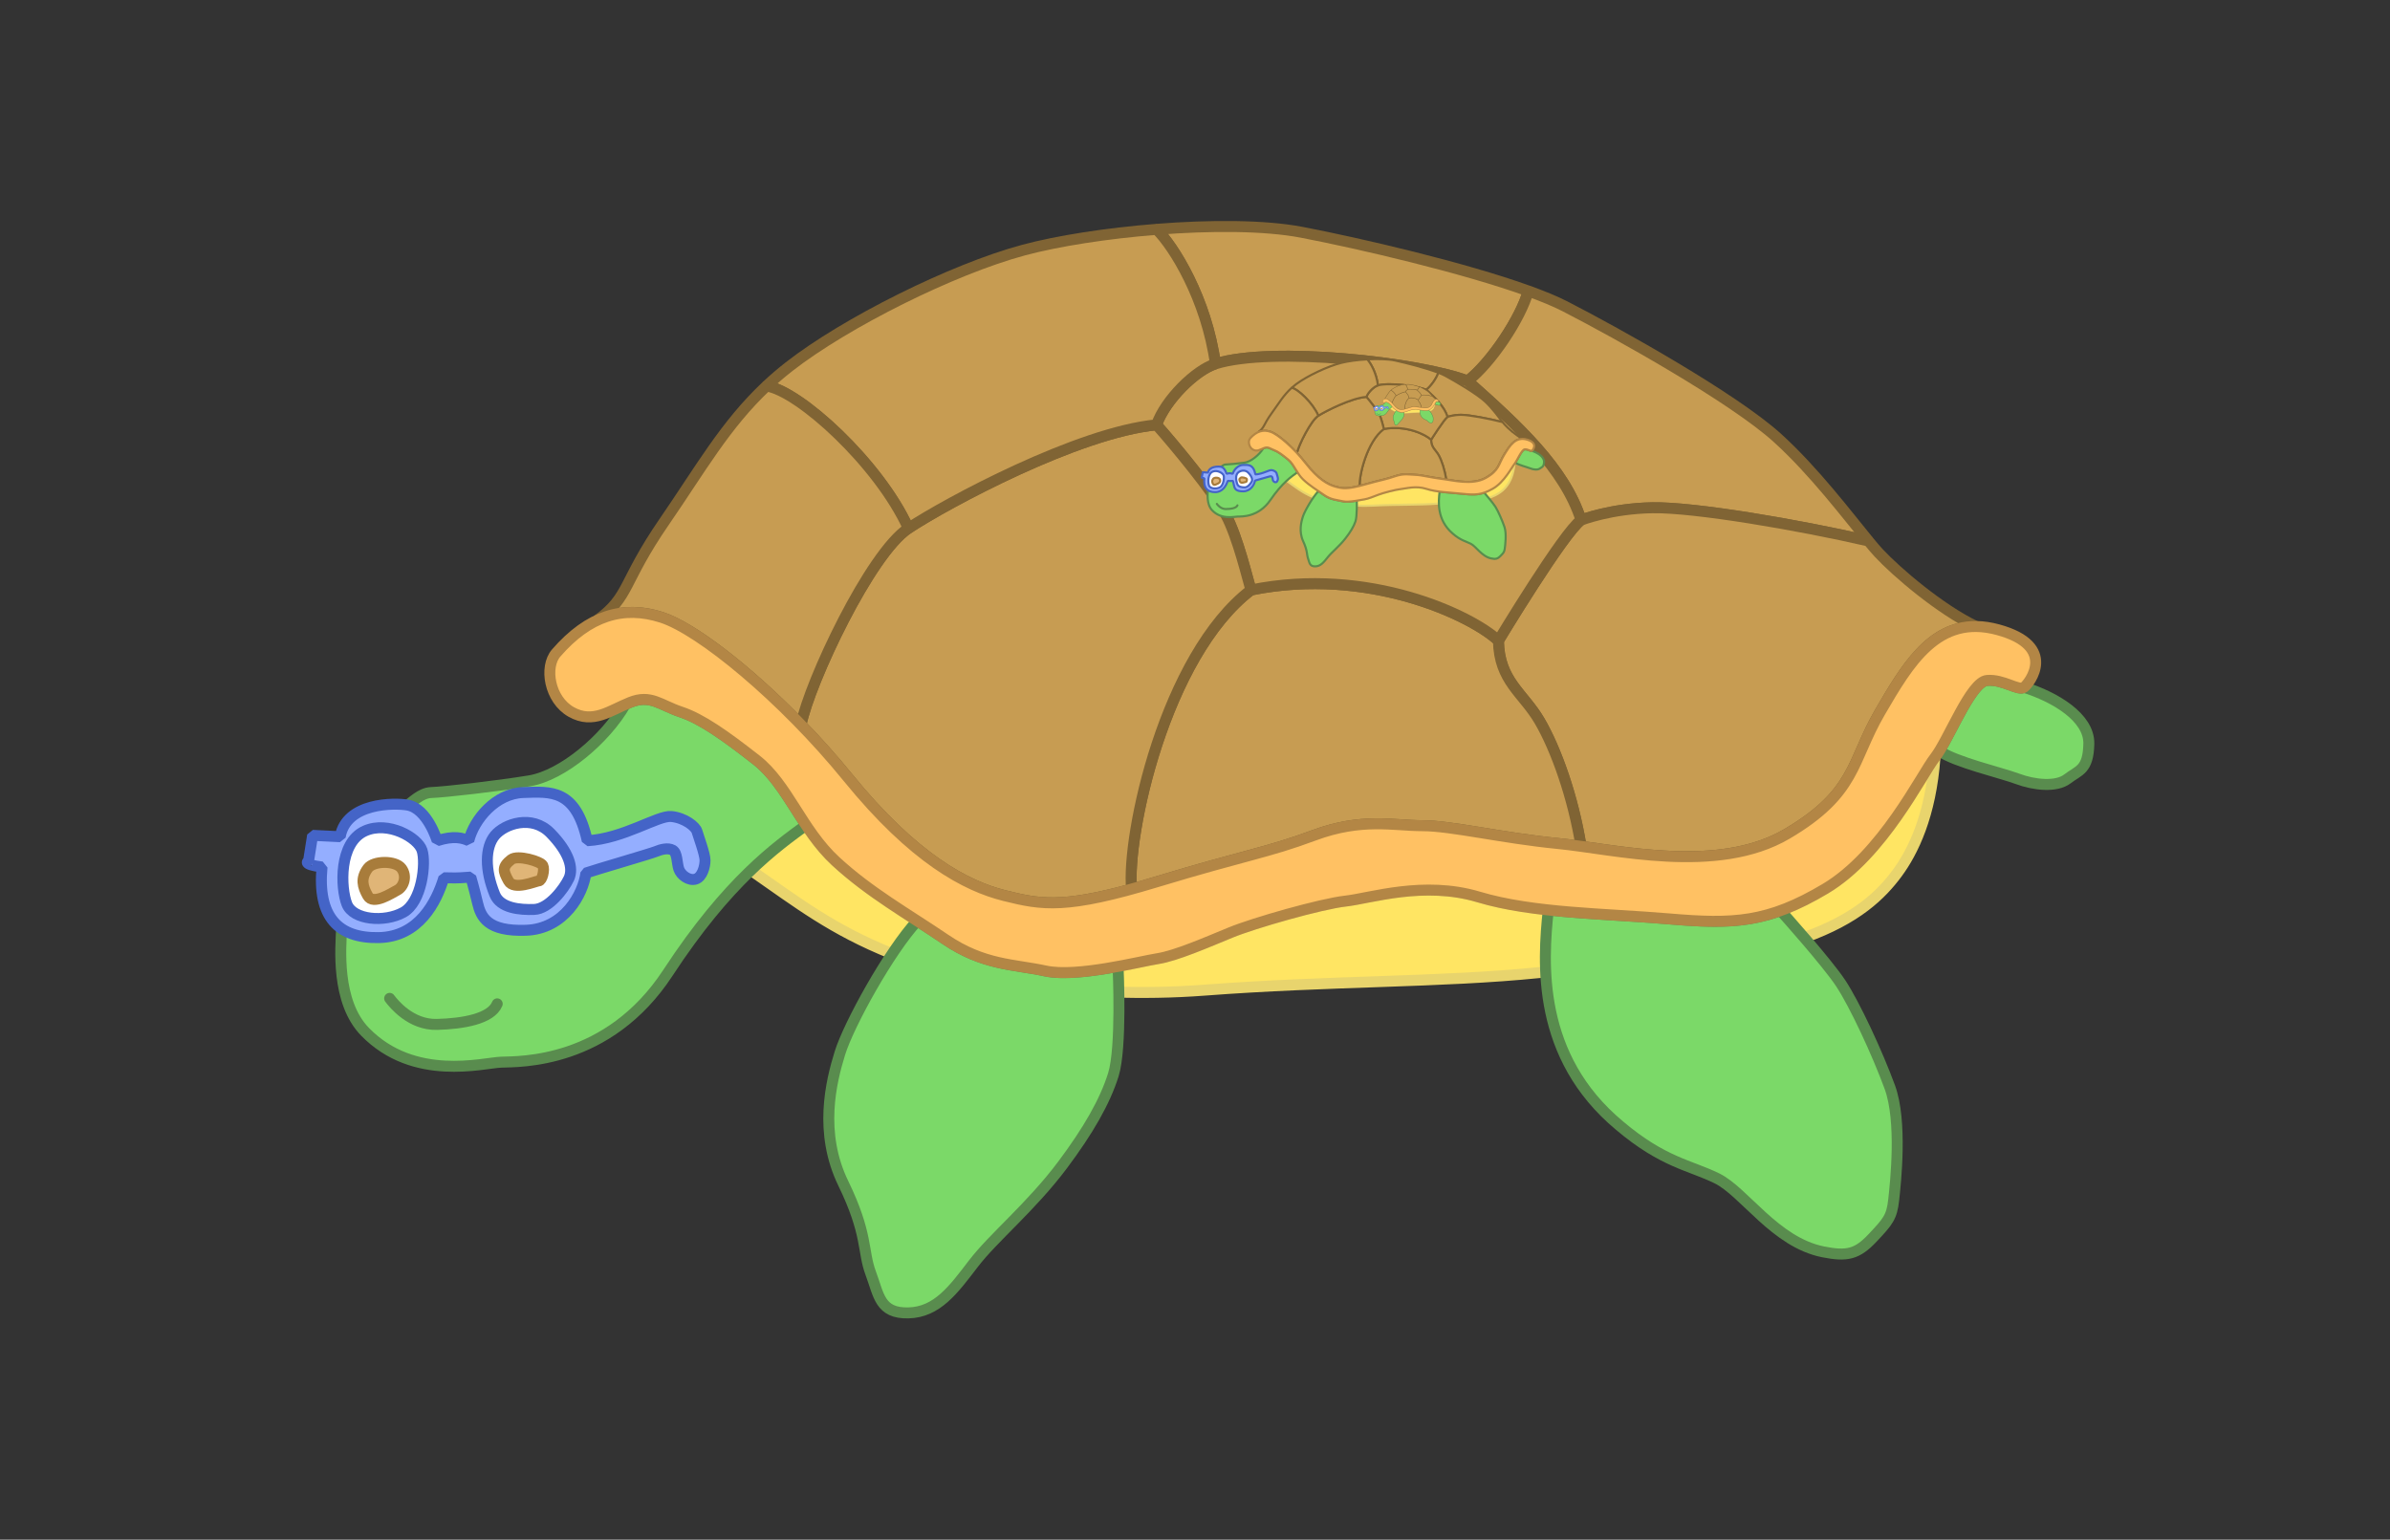 <?xml version="1.0" encoding="utf-8"?>
<!-- Generator: Adobe Illustrator 15.0.2, SVG Export Plug-In . SVG Version: 6.00 Build 0)  -->
<!DOCTYPE svg PUBLIC "-//W3C//DTD SVG 1.1//EN" "http://www.w3.org/Graphics/SVG/1.1/DTD/svg11.dtd">
<svg version="1.1" id="Layer_1" xmlns="http://www.w3.org/2000/svg" xmlns:xlink="http://www.w3.org/1999/xlink" x="0px" y="0px"
	 width="691.389px" height="445.445px" viewBox="0 0 691.389 445.445" enable-background="new 0 0 691.389 445.445"
	 xml:space="preserve">
<rect x="0" y="0" width="691.389" height="445.445" fill="#333333" stroke="none"/>
<path fill="none" d="M262.339,392.082c-23.286,0.002-34.881-50.873-34.819-68.301c0.422-15.361,4.748-29.513,12.978-42.453
	c-22.564-11.746-17.836-22.519-36.992,6.769c-13.286,20.302-34.183,30.54-58.077,31.435c-17.995,1.203-34.67,1.77-48.559-12.438
	c-6.596-6.746-23.144-52.666-19.346-62.215c9.735-32.193,47.363-18.244,76.669-32.102c-23.958-24.18,60.294-113.74,82.221-126.987
	c59.667-36.047,129.172-39.863,193.439-19.025c45.016,14.596,87.002,40.742,116.67,77.685c19.591,19.365,70.608,39.2,69.989,70.953
	c-0.388,19.583-20.494,27.655-37.172,21.397c-14.278-5.354-21.872,29.09-38.045,38.887c30.263,41.492,17.477,139.76-43.622,81.707
	c-18.969-18.018-44.092-20.113-56.354-47.555c-12.853-28.76-74.174-11.157-105.534-10.52
	C334.57,328.835,294.789,388.449,262.339,392.082z"/>
<g>
	<g id="levels_0_x2C_1_x2C_2">
		<g>
			<path fill="#FFE563" stroke="#E8D46D" stroke-width="3.172" stroke-linejoin="bevel" stroke-miterlimit="10" d="
				M559.748,219.142c-3.965,5.066-15.066,28.062-31.718,37.975c-16.652,9.912-26.563,10.309-45.198,8.723
				s-39.252-1.586-55.111-6.344c-15.858-4.758-31.321,0.397-38.458,1.189c-7.137,0.794-26.563,6.344-33.304,9.119
				s-15.859,6.74-21.014,7.533c-5.155,0.793-23.392,5.549-32.512,3.568c-9.119-1.982-17.842-1.586-28.943-9.119
				c-11.102-7.533-21.806-13.479-31.718-22.599s-13.877-22.203-22.995-29.339c-9.119-7.137-15.859-11.894-21.806-13.876
				c-5.947-1.983-8.723-5.155-14.67-2.776c3.232,8.032,22.593,40.032,35.483,48.958c12.89,8.931,22.96,16.835,40.327,23.783
				c17.365,6.951,53.842,13.295,90.318,10.519c36.477-2.774,68.59-2.211,96.74-5.074c28.15-2.858,61.546-4.701,76.765-10.123
				c15.218-5.42,22.329-12.469,26.901-18.658C553.404,246.412,558.558,235.88,559.748,219.142z"/>
			<path fill="#7BD968" stroke="#598C4E" stroke-width="3.172" stroke-linejoin="bevel" stroke-miterlimit="10" d="M98.819,268.658
				c-0.209,5.161-1.758,21.109,6.81,29.872c14.164,14.489,34.074,8.956,39.333,8.761c5.258-0.193,30.959,0.588,48.292-25.901
				c17.33-26.493,31.349-36.408,39.914-42.668c-4.663-6.985-8.422-14.203-14.391-18.87c-9.119-7.137-15.859-11.894-21.806-13.876
				c-5.947-1.983-8.723-5.154-14.67-2.775c-0.472,0.191-0.936,0.387-1.396,0.592c-5.763,10.041-18.226,20.549-27.766,22.111
				c-9.542,1.558-24.29,3.224-28.43,3.386c-3.114,0.117-5.645,3.041-6.813,3.627C109.546,238.681,99.362,255.246,98.819,268.658z"/>
			<path fill="#7BD968" stroke="#598C4E" stroke-width="3.172" stroke-linejoin="bevel" stroke-miterlimit="10" d="
				M323.459,279.585c-7.152,1.32-15.662,2.484-21.025,1.32c-9.119-1.982-17.842-1.586-28.943-9.119
				c-2.744-1.861-5.462-3.629-8.147-5.363c-8.108,8.734-19.802,29.945-22.381,38.271c-2.579,8.328-6.146,22.996,0.99,37.666
				c7.136,14.67,5.55,19.627,7.929,25.969c2.379,6.344,2.576,11.699,10.904,11.498c8.329-0.199,13.059-6.74,18.823-14.273
				c5.763-7.533,16.728-16.449,25.784-28.547c7.345-9.814,12.242-18.268,14.688-26.107c2.446-7.842,1.38-30.648,1.38-30.648v-0.666
				H323.459L323.459,279.585z"/>
			<path fill="#7BD968" stroke="#598C4E" stroke-width="3.172" stroke-linejoin="bevel" stroke-miterlimit="10" d="
				M561.034,217.252c3.958-6.437,9.509-20.042,13.781-20.4c4.758-0.396,9.118,3.172,10.703,1.983
				c8.878,2.781,18.896,8.674,18.746,16.329c-0.151,7.658-2.945,7.663-6.185,10.166c-3.24,2.504-9.721,1.77-14.435,0
				C578.93,223.558,565.667,220.514,561.034,217.252z"/>
			<path fill="#7BD968" stroke="#598C4E" stroke-width="3.172" stroke-linejoin="bevel" stroke-miterlimit="10" d="
				M515.543,263.275c-10.25,3.823-19.186,3.717-32.712,2.564c-11.421-0.973-23.581-1.351-34.937-2.59
				c-1.616,15.306-3.42,42.387,20.605,62.389c12.641,10.693,20.285,11.395,28.199,15.277c7.914,3.885,16.775,18.461,30.692,21.25
				c6.942,1.387,9.863,0.697,14.309-4.027c4.448-4.727,5.556-5.973,6.114-10.971c0.554-5.006,2.495-22.787-1.115-32.643
				c-3.611-9.859-10.142-23.888-14.168-30.002c-4.026-6.111-16.981-20.555-16.981-20.555v-0.694L515.543,263.275L515.543,263.275z"
				/>
			<path fill="#94AEFF" stroke="#4464C7" stroke-width="3.172" stroke-linejoin="bevel" stroke-miterlimit="10" d="M117.893,232.91
				c5.757,1.002,8.567,10.318,8.567,10.318c4.87-1.559,7.4-0.781,9.15,0c1.558-6.229,7.79-13.678,15.774-13.945
				c7.984-0.266,15.191-1.047,18.498,13.945c10.515-0.582,20.442-7.398,24.337-7.01c3.895,0.391,7.01,2.922,7.4,4.283
				c0.39,1.363,2.339,6.623,2.339,8.377s-0.778,4.869-2.726,5.453c-1.947,0.586-4.284-1.168-4.867-2.92
				c-0.584-1.754-0.391-4.678-1.752-5.457c-1.359-0.775-3.505-0.197-4.868,0.391c-1.364,0.588-18.108,5.445-20.253,6.226
				c-0.78,6.048-6.232,16.169-17.33,16.56c-11.098,0.391-13.047-3.782-14.019-7.926c-0.974-4.148-1.949-7.457-1.949-7.457
				c-5.258,0.392-4.286,0.196-7.79,0.196c-2.14,7.011-7.206,17.106-18.887,17.313c-11.682,0.209-17.719-6.018-16.358-20.428
				c-6.035-0.779-3.895-1.756-3.895-1.756c1.168-7.4,1.168-7.4,1.168-7.4l7.984,0.392
				C100.173,232.128,114.116,232.253,117.893,232.91z"/>
			<path fill="#FFFFFF" stroke="#4464C7" stroke-width="3.172" stroke-linejoin="bevel" stroke-miterlimit="10" d="
				M105.584,240.391c6.712-2.983,15.297,1.912,16.503,5.608c1.205,3.703,0,14.971-5.433,17.959
				c-5.435,2.99-14.493,2.215-16.304-2.394C98.539,256.962,97.937,243.792,105.584,240.391z"/>
			<path fill="#E0B577" stroke="#A87C3B" stroke-width="3.172" stroke-linejoin="bevel" stroke-miterlimit="10" d="
				M106.405,251.212c1.637-2.229,7.984-2.336,9.735,0c1.75,2.336,0.587,5.377-1.168,6.291c-1.753,0.914-7.009,4.422-8.567,1.688
				C104.849,256.466,104.264,254.137,106.405,251.212z"/>
			<path fill="#FFFFFF" stroke="#4464C7" stroke-width="3.172" stroke-linejoin="bevel" stroke-miterlimit="10" d="
				M143.141,258.805c-2.966-7.261-2.803-13.675,0-17.082c2.805-3.401,10.771-6.161,16.1-0.704c5.332,5.467,6.734,10.135,5.332,13.13
				c-1.403,2.992-5.808,8.794-10.015,8.957C150.35,263.268,144.75,262.736,143.141,258.805z"/>
			<path fill="#E0B577" stroke="#A87C3B" stroke-width="3.172" stroke-linejoin="bevel" stroke-miterlimit="10" d="
				M147.881,248.683c1.849-1.456,8.567,0.52,9.152,1.719c0.583,1.199-0.193,4.398-1.168,4.453c-0.974,0.055-7.203,2.861-8.764,0
				C145.54,251.99,145.156,250.83,147.881,248.683z"/>
			<path fill="#C79C52" stroke="#806434" stroke-width="3.172" stroke-linejoin="bevel" stroke-miterlimit="10" d="M442.102,84.18
				c-18.772-6.77-48.657-13.731-65.526-16.975c-10.715-2.058-26.463-2.088-42.015-0.857c4.945,4.822,14.46,20.087,17.037,38.918
				c16.454-5.154,59.074-0.396,72.952,4.955C431.289,105.07,440.011,91.983,442.102,84.18z"/>
			<path fill="#C79C52" stroke="#806434" stroke-width="3.172" stroke-linejoin="bevel" stroke-miterlimit="10" d="
				M457.379,150.464c-4.831-15.066-18.355-27.357-32.83-40.243c6.74-5.155,15.462-18.238,17.553-26.044
				c4.163,1.504,7.787,2.994,10.598,4.434c15.462,7.93,48.767,26.564,61.454,38.062c10.634,9.634,20.422,22.606,26.356,29.824
				c-20.233-4.668-50.341-9.803-62.436-9.604C465.977,147.093,457.379,150.464,457.379,150.464z"/>
			<path fill="#C79C52" stroke="#806434" stroke-width="3.172" stroke-linejoin="bevel" stroke-miterlimit="10" d="M540.509,156.5
				c-20.233-4.669-50.341-9.804-62.436-9.605c-12.097,0.2-20.695,3.569-20.695,3.569c-5.03,3.568-23.906,34.891-23.906,34.891
				c0.195,11.698,7.138,15.066,11.895,23.194c4.757,8.125,9.71,22.005,12.012,36.302c16.857,2.341,41.85,6.814,59.548-3.596
				c20.221-11.895,18.635-21.014,26.96-35.288c7.249-12.421,14.493-24.844,27.754-24.721l-0.003,0.006
				c-10.312-4.891-22.992-15.726-28.146-21.276C542.653,159.079,541.652,157.898,540.509,156.5z"/>
			<path fill="#C79C52" stroke="#806434" stroke-width="3.172" stroke-linejoin="bevel" stroke-miterlimit="10" d="
				M361.906,170.685c-24.979,19.031-36.079,71.167-34.554,86.537c2.228-0.613,4.618-1.307,7.197-2.088
				c26.168-7.93,31.718-8.325,45.595-13.479c13.877-5.155,22.996-2.776,31.322-2.776s22.996,3.568,39.251,5.156
				c2.029,0.197,4.262,0.482,6.663,0.819c-2.301-14.3-7.255-28.178-12.012-36.305c-4.758-8.125-11.7-11.496-11.895-23.191
				C425.933,178.218,396.002,163.748,361.906,170.685z"/>
			<path fill="#C79C52" stroke="#806434" stroke-width="3.172" stroke-linejoin="bevel" stroke-miterlimit="10" d="
				M424.549,110.221c-13.877-5.354-56.497-10.112-72.952-4.955c-5.69,1.783-14.449,10.309-17.037,17.642
				c4.966,5.551,16.443,19.427,20.011,25.971s6.447,19.122,7.334,21.806c34.097-6.94,64.034,7.533,71.561,14.67
				c0,0,18.876-31.322,23.913-34.891C452.543,135.398,439.023,123.108,424.549,110.221z"/>
			<path fill="#C79C52" stroke="#806434" stroke-width="3.172" stroke-linejoin="bevel" stroke-miterlimit="10" d="
				M334.561,122.908c-22.786,2.182-60.673,22.603-71.775,29.936c-11.102,7.333-28.547,44.405-31.074,56.839
				c4.652,4.801,9.265,9.955,13.629,15.32c19.031,23.392,34.097,31.322,45.199,34.097c10.007,2.503,16.468,3.714,36.812-1.877
				c-1.526-15.37,9.576-67.507,34.554-86.537c-0.892-2.684-3.769-15.263-7.333-21.806
				C351.008,142.335,339.527,128.458,334.561,122.908z"/>
			<path fill="#C79C52" stroke="#806434" stroke-width="3.172" stroke-linejoin="bevel" stroke-miterlimit="10" d="
				M334.561,122.908c-22.786,2.182-60.673,22.603-71.775,29.936c-8.525-18.834-31.718-39.844-41.052-41.167
				c2.029-1.91,4.202-3.78,6.559-5.617c16.256-12.688,47.181-28.15,67.798-33.701c9.902-2.664,24.103-4.875,38.471-6.01
				c4.945,4.822,14.46,20.087,17.037,38.918C345.907,107.049,337.149,115.575,334.561,122.908z"/>
			<path fill="#C79C52" stroke="#806434" stroke-width="3.172" stroke-linejoin="bevel" stroke-miterlimit="10" d="
				M231.712,209.682c-15.644-16.147-31.734-28.317-40.292-31.068c-6.565-2.112-12.735-1.928-18.641,0.827
				c9.516-6.895,7.143-10.738,19.434-28.58c10.508-15.257,17.54-27.901,29.52-39.185c9.335,1.32,32.527,22.333,41.052,41.168
				C251.684,160.176,234.239,197.248,231.712,209.682z"/>
			<path fill="#FFC163" stroke="#B38645" stroke-width="3.172" stroke-linejoin="bevel" stroke-miterlimit="10" d="
				M160.891,188.923c9.464-10.895,19.427-13.877,30.529-10.309c11.102,3.568,34.891,22.996,53.921,46.388
				c19.031,23.393,34.097,31.322,45.199,34.098s17.842,3.965,44.009-3.965c26.168-7.93,31.718-8.326,45.595-13.48
				s22.996-2.775,31.322-2.775s22.996,3.567,39.251,5.154c16.256,1.586,45.992,9.118,66.212-2.775
				c20.222-11.895,18.636-21.014,26.96-35.286c8.326-14.273,16.652-28.546,34.098-23.789c17.445,4.758,9.119,15.463,7.533,16.652
				c-1.587,1.189-5.947-2.379-10.704-1.983c-4.758,0.396-11.103,17.222-15.067,22.29c-3.964,5.063-15.066,28.063-31.718,37.976
				c-16.651,9.911-26.563,10.309-45.198,8.723s-39.252-1.586-55.111-6.344c-15.858-4.759-31.321,0.396-38.458,1.188
				c-7.137,0.794-26.563,6.344-33.304,9.119c-6.739,2.774-15.859,6.739-21.014,7.532c-5.155,0.795-23.392,5.551-32.512,3.569
				c-9.119-1.983-17.842-1.586-28.943-9.118c-11.102-7.533-21.806-13.48-31.718-22.6s-13.877-22.203-22.995-29.339
				c-9.119-7.137-15.859-11.894-21.806-13.876c-5.947-1.983-8.723-5.155-14.67-2.776c-5.947,2.379-10.705,6.343-17.048,2.776
				C158.909,202.403,157.396,192.945,160.891,188.923z"/>
			
				<path fill="#7BD968" stroke="#598C4E" stroke-width="3.172" stroke-linecap="round" stroke-linejoin="bevel" stroke-miterlimit="10" d="
				M112.718,288.835c1.189,1.586,6.147,7.731,13.677,7.533c7.53-0.199,15.662-1.586,17.445-5.947"/>
		</g>
		<g>
			<g>
				<path fill="#FFE563" stroke="#E8D46D" stroke-width="0.609" stroke-linejoin="bevel" stroke-miterlimit="10" d="
					M438.113,134.215c-0.787,0.956-3.004,5.333-6.257,7.156c-3.231,1.843-5.137,1.878-8.704,1.491
					c-3.568-0.378-7.526-0.46-10.55-1.437c-3.028-0.986-6.018-0.058-7.391,0.066c-1.369,0.124-5.127,1.111-6.434,1.618
					c-1.308,0.497-3.073,1.224-4.067,1.354c-0.987,0.133-4.507,0.968-6.254,0.56c-1.733-0.423-3.42-0.385-5.517-1.873
					c-2.108-1.49-4.129-2.676-5.998-4.468c-1.86-1.792-2.573-4.321-4.295-5.729c-1.719-1.408-2.996-2.348-4.135-2.751
					c-1.135-0.406-1.646-1.03-2.803-0.596c0.588,1.559,4.168,7.781,6.607,9.545c2.451,1.763,4.347,3.324,7.643,4.729
					c3.311,1.409,10.293,2.779,17.299,2.393c7.018-0.384,13.172-0.141,18.59-0.578c5.418-0.428,11.84-0.65,14.782-1.633
					c2.949-0.978,4.336-2.296,5.24-3.466C436.775,139.424,437.81,137.428,438.113,134.215z"/>
				<path fill="#7BD968" stroke="#598C4E" stroke-width="0.609" stroke-linejoin="bevel" stroke-miterlimit="10" d="
					M349.421,141.833c-0.066,0.989-0.422,4.042,1.189,5.757c2.652,2.849,6.507,1.866,7.51,1.849
					c1.015-0.018,5.943,0.242,9.379-4.779c3.432-5.012,6.166-6.858,7.83-8.024c-0.865-1.364-1.557-2.766-2.682-3.682
					c-1.722-1.408-2.996-2.347-4.135-2.751c-1.135-0.406-1.646-1.03-2.803-0.596c-0.09,0.039-0.175,0.078-0.266,0.109
					c-1.149,1.904-3.58,3.874-5.422,4.133c-1.836,0.26-4.672,0.527-5.471,0.531c-0.596,0.01-1.102,0.564-1.322,0.672
					C351.601,136.121,349.59,139.264,349.421,141.833z"/>
				<path fill="#7BD968" stroke="#598C4E" stroke-width="0.609" stroke-linejoin="bevel" stroke-miterlimit="10" d="
					M392.507,144.853c-1.387,0.222-3.023,0.413-4.047,0.172c-1.734-0.422-3.42-0.385-5.516-1.873
					c-0.521-0.373-1.03-0.723-1.545-1.065c-1.59,1.646-3.92,5.671-4.453,7.257c-0.526,1.586-1.268,4.391,0.039,7.239
					c1.311,2.842,0.984,3.78,1.416,5.01c0.425,1.229,0.447,2.26,2.043,2.26c1.596-0.007,2.535-1.243,3.67-2.665
					c1.135-1.433,3.279-3.096,5.068-5.379c1.45-1.855,2.422-3.451,2.93-4.952c0.503-1.498,0.388-5.884,0.388-5.884L392.507,144.853z
					"/>
				<path fill="#7BD968" stroke="#598C4E" stroke-width="0.609" stroke-linejoin="bevel" stroke-miterlimit="10" d="M438.36,133.858
					c0.794-1.219,1.915-3.803,2.726-3.858c0.917-0.061,1.747,0.644,2.051,0.425c1.697,0.564,3.59,1.738,3.537,3.205
					c-0.064,1.476-0.604,1.465-1.242,1.922c-0.635,0.478-1.863,0.305-2.763-0.055C441.774,135.142,439.24,134.5,438.36,133.858z"/>
				<path fill="#7BD968" stroke="#598C4E" stroke-width="0.609" stroke-linejoin="bevel" stroke-miterlimit="10" d="M429.44,142.51
					c-1.985,0.694-3.693,0.634-6.289,0.352c-2.184-0.228-4.52-0.352-6.688-0.638c-0.375,2.931-0.839,8.122,3.702,12.066
					c2.379,2.107,3.844,2.258,5.346,3.042c1.505,0.787,3.145,3.62,5.809,4.209c1.328,0.295,1.886,0.171,2.76-0.713
					c0.873-0.895,1.09-1.126,1.22-2.085c0.131-0.951,0.57-4.367-0.078-6.274c-0.649-1.915-1.849-4.628-2.596-5.82
					c-0.752-1.189-3.175-4.015-3.175-4.015L429.44,142.51z"/>
				<path fill="#94AEFF" stroke="#4464C7" stroke-width="0.609" stroke-linejoin="bevel" stroke-miterlimit="10" d="
					M353.231,135.052c1.105,0.212,1.598,2.016,1.598,2.016c0.945-0.281,1.427-0.115,1.768,0.033
					c0.326-1.189,1.553-2.591,3.081-2.605c1.54-0.016,2.929-0.142,3.495,2.757c2.016-0.079,3.955-1.341,4.698-1.25
					c0.746,0.088,1.335,0.587,1.403,0.844c0.063,0.269,0.424,1.287,0.414,1.617c-0.006,0.346-0.168,0.94-0.547,1.037
					c-0.375,0.112-0.808-0.241-0.918-0.574c-0.108-0.342-0.054-0.9-0.324-1.056c-0.254-0.155-0.666-0.052-0.935,0.051
					c-0.26,0.109-3.496,0.974-3.905,1.116c-0.174,1.15-1.26,3.075-3.396,3.103c-2.135,0.038-2.484-0.775-2.658-1.577
					c-0.172-0.802-0.345-1.441-0.345-1.441c-1.013,0.058-0.823,0.023-1.488,0c-0.442,1.343-1.456,3.268-3.698,3.253
					c-2.246-0.014-3.375-1.231-3.064-3.994c-1.149-0.165-0.73-0.349-0.73-0.349c0.254-1.416,0.254-1.416,0.254-1.416l1.529,0.115
					C349.833,134.83,352.511,134.914,353.231,135.052z"/>
				<path fill="#FFFFFF" stroke="#4464C7" stroke-width="0.609" stroke-linejoin="bevel" stroke-miterlimit="10" d="
					M350.832,136.432c1.308-0.539,2.928,0.434,3.155,1.15c0.213,0.708-0.059,2.875-1.129,3.426
					c-1.047,0.548-2.789,0.364-3.111-0.529C349.415,139.588,349.353,137.057,350.832,136.432z"/>
				<path fill="#E0B577" stroke="#A87C3B" stroke-width="0.609" stroke-linejoin="bevel" stroke-miterlimit="10" d="
					M350.949,138.522c0.327-0.431,1.54-0.419,1.866,0.035c0.33,0.457,0.094,1.033-0.252,1.199c-0.332,0.172-1.36,0.824-1.641,0.292
					C350.626,139.518,350.524,139.069,350.949,138.522z"/>
				<path fill="#FFFFFF" stroke="#4464C7" stroke-width="0.609" stroke-linejoin="bevel" stroke-miterlimit="10" d="
					M357.962,140.125c-0.533-1.406-0.477-2.639,0.08-3.28c0.555-0.641,2.089-1.142,3.092-0.067c0.998,1.066,1.256,1.976,0.965,2.54
					c-0.281,0.572-1.145,1.658-1.957,1.682C359.333,141.016,358.265,140.882,357.962,140.125z"/>
				<path fill="#E0B577" stroke="#A87C3B" stroke-width="0.609" stroke-linejoin="bevel" stroke-miterlimit="10" d="
					M358.931,138.202c0.353-0.266,1.641,0.13,1.743,0.368c0.109,0.228-0.044,0.844-0.245,0.851c-0.191,0.004-1.39,0.52-1.68-0.039
					C358.461,138.824,358.394,138.592,358.931,138.202z"/>
				<path fill="#C79C52" stroke="#806434" stroke-width="0.609" stroke-linejoin="bevel" stroke-miterlimit="10" d="M416.077,107.83
					c-3.577-1.38-9.28-2.839-12.508-3.535c-2.047-0.43-5.071-0.506-8.062-0.329c0.935,0.943,2.69,3.916,3.109,7.54
					c3.184-0.916,11.352,0.163,13.983,1.249C413.921,111.794,415.643,109.313,416.077,107.83z"/>
				<path fill="#C79C52" stroke="#806434" stroke-width="0.609" stroke-linejoin="bevel" stroke-miterlimit="10" d="
					M418.744,120.613c-0.87-2.908-3.416-5.324-6.143-7.862c1.32-0.96,3.042-3.438,3.476-4.924c0.79,0.303,1.483,0.605,2.008,0.89
					c2.937,1.586,9.265,5.294,11.653,7.566c2.001,1.89,3.828,4.424,4.937,5.836c-3.865-0.99-9.621-2.094-11.953-2.104
					C420.408,120.002,418.744,120.613,418.744,120.613z"/>
				<path fill="#C79C52" stroke="#806434" stroke-width="0.609" stroke-linejoin="bevel" stroke-miterlimit="10" d="
					M434.668,122.118c-3.859-0.99-9.617-2.094-11.951-2.104c-2.31-0.013-3.977,0.599-3.977,0.599
					c-0.991,0.66-4.742,6.604-4.742,6.604c-0.007,2.246,1.312,2.918,2.199,4.491c0.871,1.585,1.766,4.27,2.149,7.021
					c3.231,0.518,8.007,1.48,11.446-0.443c3.934-2.203,3.668-3.965,5.324-6.671c1.438-2.351,2.885-4.706,5.424-4.634l0.006,0.004
					c-1.964-0.981-4.357-3.106-5.312-4.191C435.071,122.623,434.885,122.384,434.668,122.118z"/>
				<path fill="#C79C52" stroke="#806434" stroke-width="0.609" stroke-linejoin="bevel" stroke-miterlimit="10" d="
					M400.328,124.103c-4.87,3.547-7.218,13.511-6.986,16.468c0.431-0.104,0.894-0.224,1.39-0.364
					c5.059-1.418,6.132-1.468,8.811-2.404c2.692-0.929,4.426-0.443,6.018-0.41c1.605,0.036,4.405,0.781,7.516,1.159
					c0.384,0.04,0.817,0.109,1.272,0.179c-0.384-2.752-1.278-5.436-2.148-7.021c-0.886-1.574-2.205-2.245-2.199-4.491
					C412.583,125.816,406.903,122.911,400.328,124.103z"/>
				<path fill="#C79C52" stroke="#806434" stroke-width="0.609" stroke-linejoin="bevel" stroke-miterlimit="10" d="
					M412.601,112.751c-2.639-1.087-10.804-2.167-13.986-1.25c-1.103,0.318-2.815,1.916-3.342,3.319
					c0.933,1.084,3.087,3.79,3.733,5.064c0.656,1.271,1.158,3.702,1.322,4.219c6.575-1.192,12.256,1.71,13.674,3.112
					c0,0,3.754-5.944,4.741-6.604C417.874,117.705,415.328,115.29,412.601,112.751z"/>
				<path fill="#C79C52" stroke="#806434" stroke-width="0.609" stroke-linejoin="bevel" stroke-miterlimit="10" d="
					M395.276,114.823c-4.387,0.327-11.746,4.084-13.898,5.446c-2.161,1.364-5.659,8.405-6.202,10.79
					c0.866,0.944,1.744,1.943,2.558,2.999c3.554,4.57,6.41,6.149,8.539,6.73c1.902,0.519,3.139,0.776,7.069-0.213
					c-0.233-2.958,2.115-12.922,6.988-16.468c-0.167-0.518-0.668-2.948-1.323-4.219
					C398.363,118.612,396.209,115.904,395.276,114.823z"/>
				<path fill="#C79C52" stroke="#806434" stroke-width="0.609" stroke-linejoin="bevel" stroke-miterlimit="10" d="
					M395.276,114.823c-4.387,0.327-11.746,4.084-13.898,5.446c-1.561-3.644-5.929-7.778-7.717-8.066
					c0.396-0.358,0.82-0.707,1.281-1.056c3.175-2.369,9.179-5.211,13.156-6.192c1.914-0.469,4.644-0.844,7.405-0.992
					c0.934,0.941,2.69,3.915,3.109,7.539C397.515,111.819,395.799,113.42,395.276,114.823z"/>
				<path fill="#C79C52" stroke="#806434" stroke-width="0.609" stroke-linejoin="bevel" stroke-miterlimit="10" d="
					M375.176,131.059c-2.932-3.166-5.974-5.566-7.612-6.131c-1.246-0.435-2.436-0.425-3.576,0.086
					c1.857-1.295,1.408-2.043,3.847-5.411c2.083-2.885,3.479-5.288,5.827-7.403c1.789,0.288,6.152,4.422,7.717,8.066
					C379.217,121.633,375.719,128.674,375.176,131.059z"/>
				<path fill="#FFC163" stroke="#B38645" stroke-width="0.609" stroke-linejoin="bevel" stroke-miterlimit="10" d="
					M361.667,126.787c1.863-2.055,3.785-2.593,5.896-1.859c2.123,0.722,6.61,4.556,10.17,9.125c3.554,4.57,6.41,6.15,8.539,6.731
					c2.115,0.577,3.406,0.836,8.459-0.581c5.059-1.419,6.132-1.469,8.811-2.405c2.692-0.928,4.426-0.443,6.018-0.409
					c1.605,0.036,4.405,0.781,7.516,1.159c3.125,0.364,8.794,1.934,12.725-0.264c3.935-2.203,3.668-3.964,5.322-6.67
					c1.654-2.703,3.307-5.408,6.638-4.427c3.342,0.985,1.691,3.012,1.385,3.235c-0.311,0.215-1.135-0.486-2.052-0.426
					c-0.91,0.061-2.198,3.262-2.974,4.216c-0.783,0.954-3.004,5.332-6.257,7.155c-3.231,1.844-5.136,1.879-8.704,1.492
					c-3.568-0.378-7.527-0.46-10.549-1.438c-3.026-0.986-6.019-0.057-7.389,0.067c-1.372,0.124-5.129,1.11-6.437,1.618
					c-1.306,0.497-3.073,1.223-4.066,1.354c-0.988,0.133-4.508,0.968-6.255,0.559c-1.733-0.422-3.42-0.384-5.516-1.872
					c-2.108-1.49-4.13-2.676-6-4.469c-1.859-1.793-2.573-4.321-4.296-5.729c-1.719-1.408-2.994-2.348-4.133-2.751
					c-1.135-0.406-1.646-1.03-2.803-0.596c-1.148,0.432-2.084,1.174-3.283,0.46C361.226,129.36,360.97,127.545,361.667,126.787z"/>
				
					<path fill="#7BD968" stroke="#598C4E" stroke-width="0.609" stroke-linecap="round" stroke-linejoin="bevel" stroke-miterlimit="10" d="
					M352.013,145.773c0.213,0.308,1.148,1.495,2.596,1.495c1.44-0.01,3.013-0.232,3.367-1.07"/>
			</g>
			<g>
				<path fill="#FFE563" stroke="#E8D46D" stroke-width="0.119" stroke-linejoin="bevel" stroke-miterlimit="10" d="
					M415.018,116.973c-0.14,0.19-0.563,1.053-1.195,1.431c-0.619,0.374-0.984,0.384-1.694,0.327
					c-0.703-0.067-1.468-0.073-2.072-0.247c-0.589-0.185-1.172,0.009-1.437,0.045c-0.267,0.022-0.997,0.237-1.258,0.342
					c-0.251,0.106-0.589,0.251-0.781,0.279c-0.199,0.025-0.88,0.205-1.228,0.133c-0.341-0.079-0.675-0.064-1.084-0.342
					c-0.422-0.282-0.823-0.511-1.188-0.854c-0.378-0.342-0.527-0.827-0.88-1.098c-0.328-0.278-0.582-0.457-0.802-0.529
					c-0.229-0.07-0.33-0.186-0.548-0.104c0.118,0.301,0.846,1.508,1.324,1.844c0.484,0.339,0.864,0.63,1.512,0.899
					c0.66,0.257,2.02,0.493,3.396,0.397c1.366-0.101,2.578-0.074,3.642-0.188c1.054-0.104,2.306-0.164,2.875-0.374
					c0.57-0.2,0.843-0.472,1.025-0.699C414.782,118.001,414.975,117.605,415.018,116.973z"/>
				<path fill="#7BD968" stroke="#598C4E" stroke-width="0.119" stroke-linejoin="bevel" stroke-miterlimit="10" d="M397.7,118.81
					c-0.013,0.197-0.067,0.79,0.257,1.126c0.536,0.546,1.281,0.33,1.475,0.33c0.203-0.004,1.165,0.018,1.816-0.978
					c0.649-0.989,1.175-1.363,1.508-1.595c-0.183-0.263-0.312-0.533-0.557-0.704c-0.331-0.278-0.579-0.457-0.802-0.53
					c-0.229-0.07-0.329-0.186-0.548-0.104c-0.021,0.007-0.044,0.016-0.063,0.025c-0.208,0.375-0.678,0.768-1.039,0.826
					c-0.359,0.064-0.916,0.119-1.07,0.124c-0.125,0.004-0.215,0.122-0.256,0.14C398.1,117.684,397.722,118.311,397.7,118.81z"/>
				<path fill="#7BD968" stroke="#598C4E" stroke-width="0.119" stroke-linejoin="bevel" stroke-miterlimit="10" d="
					M406.147,119.231c-0.279,0.057-0.596,0.096-0.8,0.051c-0.338-0.079-0.67-0.064-1.085-0.342c-0.104-0.067-0.2-0.137-0.306-0.203
					c-0.31,0.328-0.753,1.124-0.846,1.441c-0.103,0.304-0.232,0.856,0.035,1.408c0.271,0.557,0.206,0.748,0.295,0.989
					c0.083,0.231,0.096,0.434,0.408,0.425c0.326-0.01,0.489-0.246,0.713-0.536c0.211-0.285,0.619-0.614,0.97-1.066
					c0.271-0.367,0.461-0.688,0.554-0.989c0.09-0.285,0.062-1.141,0.062-1.141L406.147,119.231L406.147,119.231z"/>
				<path fill="#7BD968" stroke="#598C4E" stroke-width="0.119" stroke-linejoin="bevel" stroke-miterlimit="10" d="
					M415.068,116.903c0.159-0.244,0.355-0.748,0.52-0.764c0.187-0.007,0.35,0.116,0.4,0.074c0.334,0.107,0.709,0.329,0.716,0.614
					c-0.007,0.285-0.118,0.289-0.238,0.385c-0.124,0.091-0.368,0.07-0.539-0.004C415.742,117.145,415.241,117.024,415.068,116.903z"
					/>
				<path fill="#7BD968" stroke="#598C4E" stroke-width="0.119" stroke-linejoin="bevel" stroke-miterlimit="10" d="
					M413.351,118.632c-0.378,0.142-0.716,0.134-1.224,0.099c-0.43-0.045-0.883-0.057-1.31-0.106
					c-0.068,0.578-0.135,1.595,0.771,2.345c0.481,0.402,0.759,0.427,1.061,0.573c0.291,0.147,0.621,0.702,1.148,0.796
					c0.26,0.064,0.371,0.039,0.538-0.143c0.168-0.179,0.211-0.224,0.224-0.412c0.025-0.188,0.1-0.856-0.033-1.22
					c-0.134-0.378-0.388-0.898-0.533-1.124c-0.151-0.234-0.635-0.776-0.635-0.776L413.351,118.632z"/>
				<path fill="#94AEFF" stroke="#4464C7" stroke-width="0.119" stroke-linejoin="bevel" stroke-miterlimit="10" d="
					M398.423,117.469c0.215,0.037,0.319,0.385,0.319,0.385c0.182-0.055,0.273-0.028,0.347,0.005
					c0.054-0.238,0.295-0.518,0.587-0.521c0.308-0.01,0.574-0.039,0.701,0.523c0.391-0.014,0.766-0.28,0.904-0.26
					c0.15,0.016,0.266,0.106,0.288,0.164c0.013,0.039,0.087,0.238,0.09,0.308c0,0.066-0.028,0.187-0.106,0.208
					c-0.076,0.022-0.161-0.045-0.184-0.115c-0.021-0.066-0.017-0.167-0.063-0.2c-0.049-0.028-0.131-0.013-0.188,0.016
					c-0.049,0.02-0.678,0.197-0.755,0.232c-0.042,0.225-0.241,0.596-0.657,0.615c-0.418,0.017-0.49-0.133-0.526-0.295
					c-0.04-0.157-0.072-0.282-0.072-0.282c-0.203,0.018-0.166,0.018-0.3,0.006c-0.075,0.264-0.263,0.641-0.702,0.649
					c-0.448,0.011-0.666-0.224-0.611-0.766c-0.236-0.03-0.147-0.058-0.147-0.058c0.042-0.285,0.042-0.285,0.042-0.285l0.298,0.016
					C397.75,117.436,398.27,117.445,398.423,117.469z"/>
				<path fill="#FFFFFF" stroke="#4464C7" stroke-width="0.119" stroke-linejoin="bevel" stroke-miterlimit="10" d="
					M397.943,117.754c0.263-0.124,0.586,0.07,0.632,0.205c0.047,0.14,0,0.569-0.194,0.672c-0.218,0.114-0.554,0.08-0.621-0.085
					C397.691,118.371,397.67,117.877,397.943,117.754z"/>
				<path fill="#E0B577" stroke="#A87C3B" stroke-width="0.119" stroke-linejoin="bevel" stroke-miterlimit="10" d="
					M397.985,118.153c0.066-0.078,0.308-0.085,0.372,0c0.065,0.086,0.016,0.203-0.039,0.239c-0.073,0.031-0.276,0.167-0.333,0.067
					C397.921,118.353,397.9,118.267,397.985,118.153z"/>
				<path fill="#FFFFFF" stroke="#4464C7" stroke-width="0.119" stroke-linejoin="bevel" stroke-miterlimit="10" d="
					M399.365,118.441c-0.106-0.269-0.106-0.504,0.003-0.641c0.108-0.127,0.399-0.226,0.6-0.026c0.2,0.206,0.264,0.382,0.203,0.496
					c-0.061,0.109-0.215,0.329-0.381,0.336C399.641,118.604,399.434,118.591,399.365,118.441z"/>
				<path fill="#E0B577" stroke="#A87C3B" stroke-width="0.119" stroke-linejoin="bevel" stroke-miterlimit="10" d="
					M399.549,118.062c0.067-0.054,0.324,0.024,0.342,0.067c0.025,0.043-0.006,0.164-0.042,0.164c-0.04,0.006-0.269,0.114-0.333,0
					C399.456,118.192,399.446,118.141,399.549,118.062z"/>
				<path fill="#C79C52" stroke="#806434" stroke-width="0.119" stroke-linejoin="bevel" stroke-miterlimit="10" d="
					M410.607,111.901c-0.701-0.257-1.828-0.518-2.453-0.643c-0.406-0.078-0.997-0.078-1.582-0.042
					c0.188,0.19,0.545,0.759,0.644,1.465c0.61-0.188,2.215-0.016,2.729,0.194C410.204,112.687,410.52,112.19,410.607,111.901z"/>
				<path fill="#C79C52" stroke="#806434" stroke-width="0.119" stroke-linejoin="bevel" stroke-miterlimit="10" d="
					M411.18,114.388c-0.188-0.564-0.685-1.028-1.242-1.513c0.267-0.188,0.582-0.688,0.663-0.974
					c0.168,0.051,0.305,0.114,0.403,0.163c0.585,0.297,1.834,1.002,2.312,1.437c0.396,0.361,0.756,0.854,0.99,1.123
					c-0.759-0.184-1.897-0.368-2.354-0.365C411.506,114.265,411.18,114.388,411.18,114.388z"/>
				<path fill="#C79C52" stroke="#806434" stroke-width="0.119" stroke-linejoin="bevel" stroke-miterlimit="10" d="
					M414.305,114.623c-0.756-0.184-1.895-0.368-2.348-0.365c-0.453,0.007-0.775,0.134-0.775,0.134
					c-0.185,0.139-0.907,1.307-0.907,1.307c0.016,0.445,0.271,0.575,0.454,0.881c0.177,0.301,0.362,0.826,0.443,1.361
					c0.635,0.088,1.57,0.257,2.249-0.137c0.753-0.442,0.709-0.787,1.013-1.323c0.267-0.469,0.545-0.929,1.041-0.926l0,0
					c-0.385-0.188-0.86-0.599-1.053-0.805C414.38,114.718,414.346,114.679,414.305,114.623z"/>
				<path fill="#C79C52" stroke="#806434" stroke-width="0.119" stroke-linejoin="bevel" stroke-miterlimit="10" d="
					M407.597,115.144c-0.954,0.712-1.369,2.676-1.303,3.257c0.089-0.026,0.173-0.058,0.266-0.076
					c0.983-0.301,1.202-0.317,1.717-0.508c0.522-0.194,0.858-0.111,1.177-0.102c0.312,0,0.852,0.134,1.474,0.188
					c0.083,0.017,0.158,0.026,0.238,0.039c-0.075-0.533-0.266-1.06-0.44-1.361c-0.182-0.311-0.439-0.437-0.454-0.881
					C409.997,115.432,408.872,114.89,407.597,115.144z"/>
				<path fill="#C79C52" stroke="#806434" stroke-width="0.119" stroke-linejoin="bevel" stroke-miterlimit="10" d="
					M409.945,112.875c-0.515-0.206-2.119-0.378-2.729-0.194c-0.22,0.07-0.548,0.387-0.644,0.663c0.183,0.213,0.609,0.735,0.753,0.97
					c0.124,0.251,0.229,0.727,0.271,0.824c1.276-0.252,2.404,0.29,2.68,0.553c0,0,0.722-1.168,0.906-1.306
					C410.991,113.824,410.495,113.364,409.945,112.875z"/>
				<path fill="#C79C52" stroke="#806434" stroke-width="0.119" stroke-linejoin="bevel" stroke-miterlimit="10" d="
					M406.568,113.347c-0.861,0.083-2.286,0.844-2.707,1.123c-0.422,0.272-1.073,1.662-1.172,2.129
					c0.179,0.18,0.353,0.376,0.52,0.574c0.709,0.89,1.273,1.18,1.697,1.289c0.375,0.097,0.619,0.136,1.388-0.067
					c-0.062-0.58,0.353-2.545,1.304-3.259c-0.047-0.097-0.151-0.573-0.274-0.824C407.181,114.082,406.754,113.561,406.568,113.347z"
					/>
				<path fill="#C79C52" stroke="#806434" stroke-width="0.119" stroke-linejoin="bevel" stroke-miterlimit="10" d="
					M406.568,113.347c-0.861,0.083-2.286,0.844-2.707,1.123c-0.316-0.714-1.19-1.502-1.534-1.553
					c0.072-0.073,0.155-0.137,0.245-0.209c0.612-0.469,1.774-1.06,2.549-1.263c0.378-0.102,0.91-0.188,1.447-0.229
					c0.191,0.19,0.545,0.759,0.644,1.466C406.992,112.754,406.667,113.068,406.568,113.347z"/>
				<path fill="#C79C52" stroke="#806434" stroke-width="0.119" stroke-linejoin="bevel" stroke-miterlimit="10" d="
					M402.69,116.603c-0.582-0.61-1.186-1.07-1.503-1.174c-0.256-0.076-0.486-0.07-0.716,0.037c0.364-0.264,0.279-0.406,0.745-1.078
					c0.39-0.578,0.656-1.05,1.108-1.468c0.347,0.051,1.22,0.841,1.53,1.553C403.445,114.747,402.789,116.135,402.69,116.603z"/>
				<path fill="#FFC163" stroke="#B38645" stroke-width="0.119" stroke-linejoin="bevel" stroke-miterlimit="10" d="
					M400.04,115.813c0.349-0.403,0.727-0.517,1.152-0.384c0.406,0.133,1.299,0.868,2.018,1.747c0.709,0.889,1.273,1.18,1.697,1.288
					c0.415,0.107,0.67,0.143,1.653-0.142c0.98-0.302,1.202-0.318,1.717-0.509c0.522-0.193,0.86-0.111,1.177-0.102
					c0.313,0,0.852,0.133,1.474,0.188c0.608,0.066,1.727,0.348,2.491-0.101c0.756-0.442,0.709-0.787,1.009-1.323
					c0.319-0.532,0.622-1.062,1.283-0.895c0.657,0.181,0.341,0.586,0.276,0.629c-0.05,0.044-0.214-0.08-0.4-0.075
					c-0.179,0.014-0.422,0.647-0.57,0.835c-0.139,0.19-0.563,1.053-1.195,1.431c-0.619,0.373-0.984,0.384-1.694,0.327
					c-0.703-0.067-1.468-0.073-2.072-0.247c-0.589-0.185-1.172,0.009-1.437,0.045c-0.267,0.021-0.997,0.236-1.258,0.342
					c-0.251,0.104-0.589,0.251-0.781,0.279c-0.199,0.025-0.88,0.205-1.228,0.133c-0.34-0.079-0.675-0.064-1.084-0.343
					c-0.422-0.282-0.823-0.511-1.189-0.854c-0.378-0.342-0.526-0.828-0.88-1.098c-0.328-0.279-0.582-0.457-0.803-0.529
					c-0.229-0.07-0.329-0.188-0.547-0.104c-0.23,0.089-0.412,0.237-0.64,0.101C399.968,116.326,399.904,115.968,400.04,115.813z"/>
				
					<path fill="#7BD968" stroke="#598C4E" stroke-width="0.119" stroke-linecap="round" stroke-linejoin="bevel" stroke-miterlimit="10" d="
					M398.221,119.564c0.043,0.067,0.228,0.296,0.519,0.286c0.273-0.003,0.587-0.061,0.655-0.22"/>
			</g>
		</g>
	</g>
</g>
</svg>
